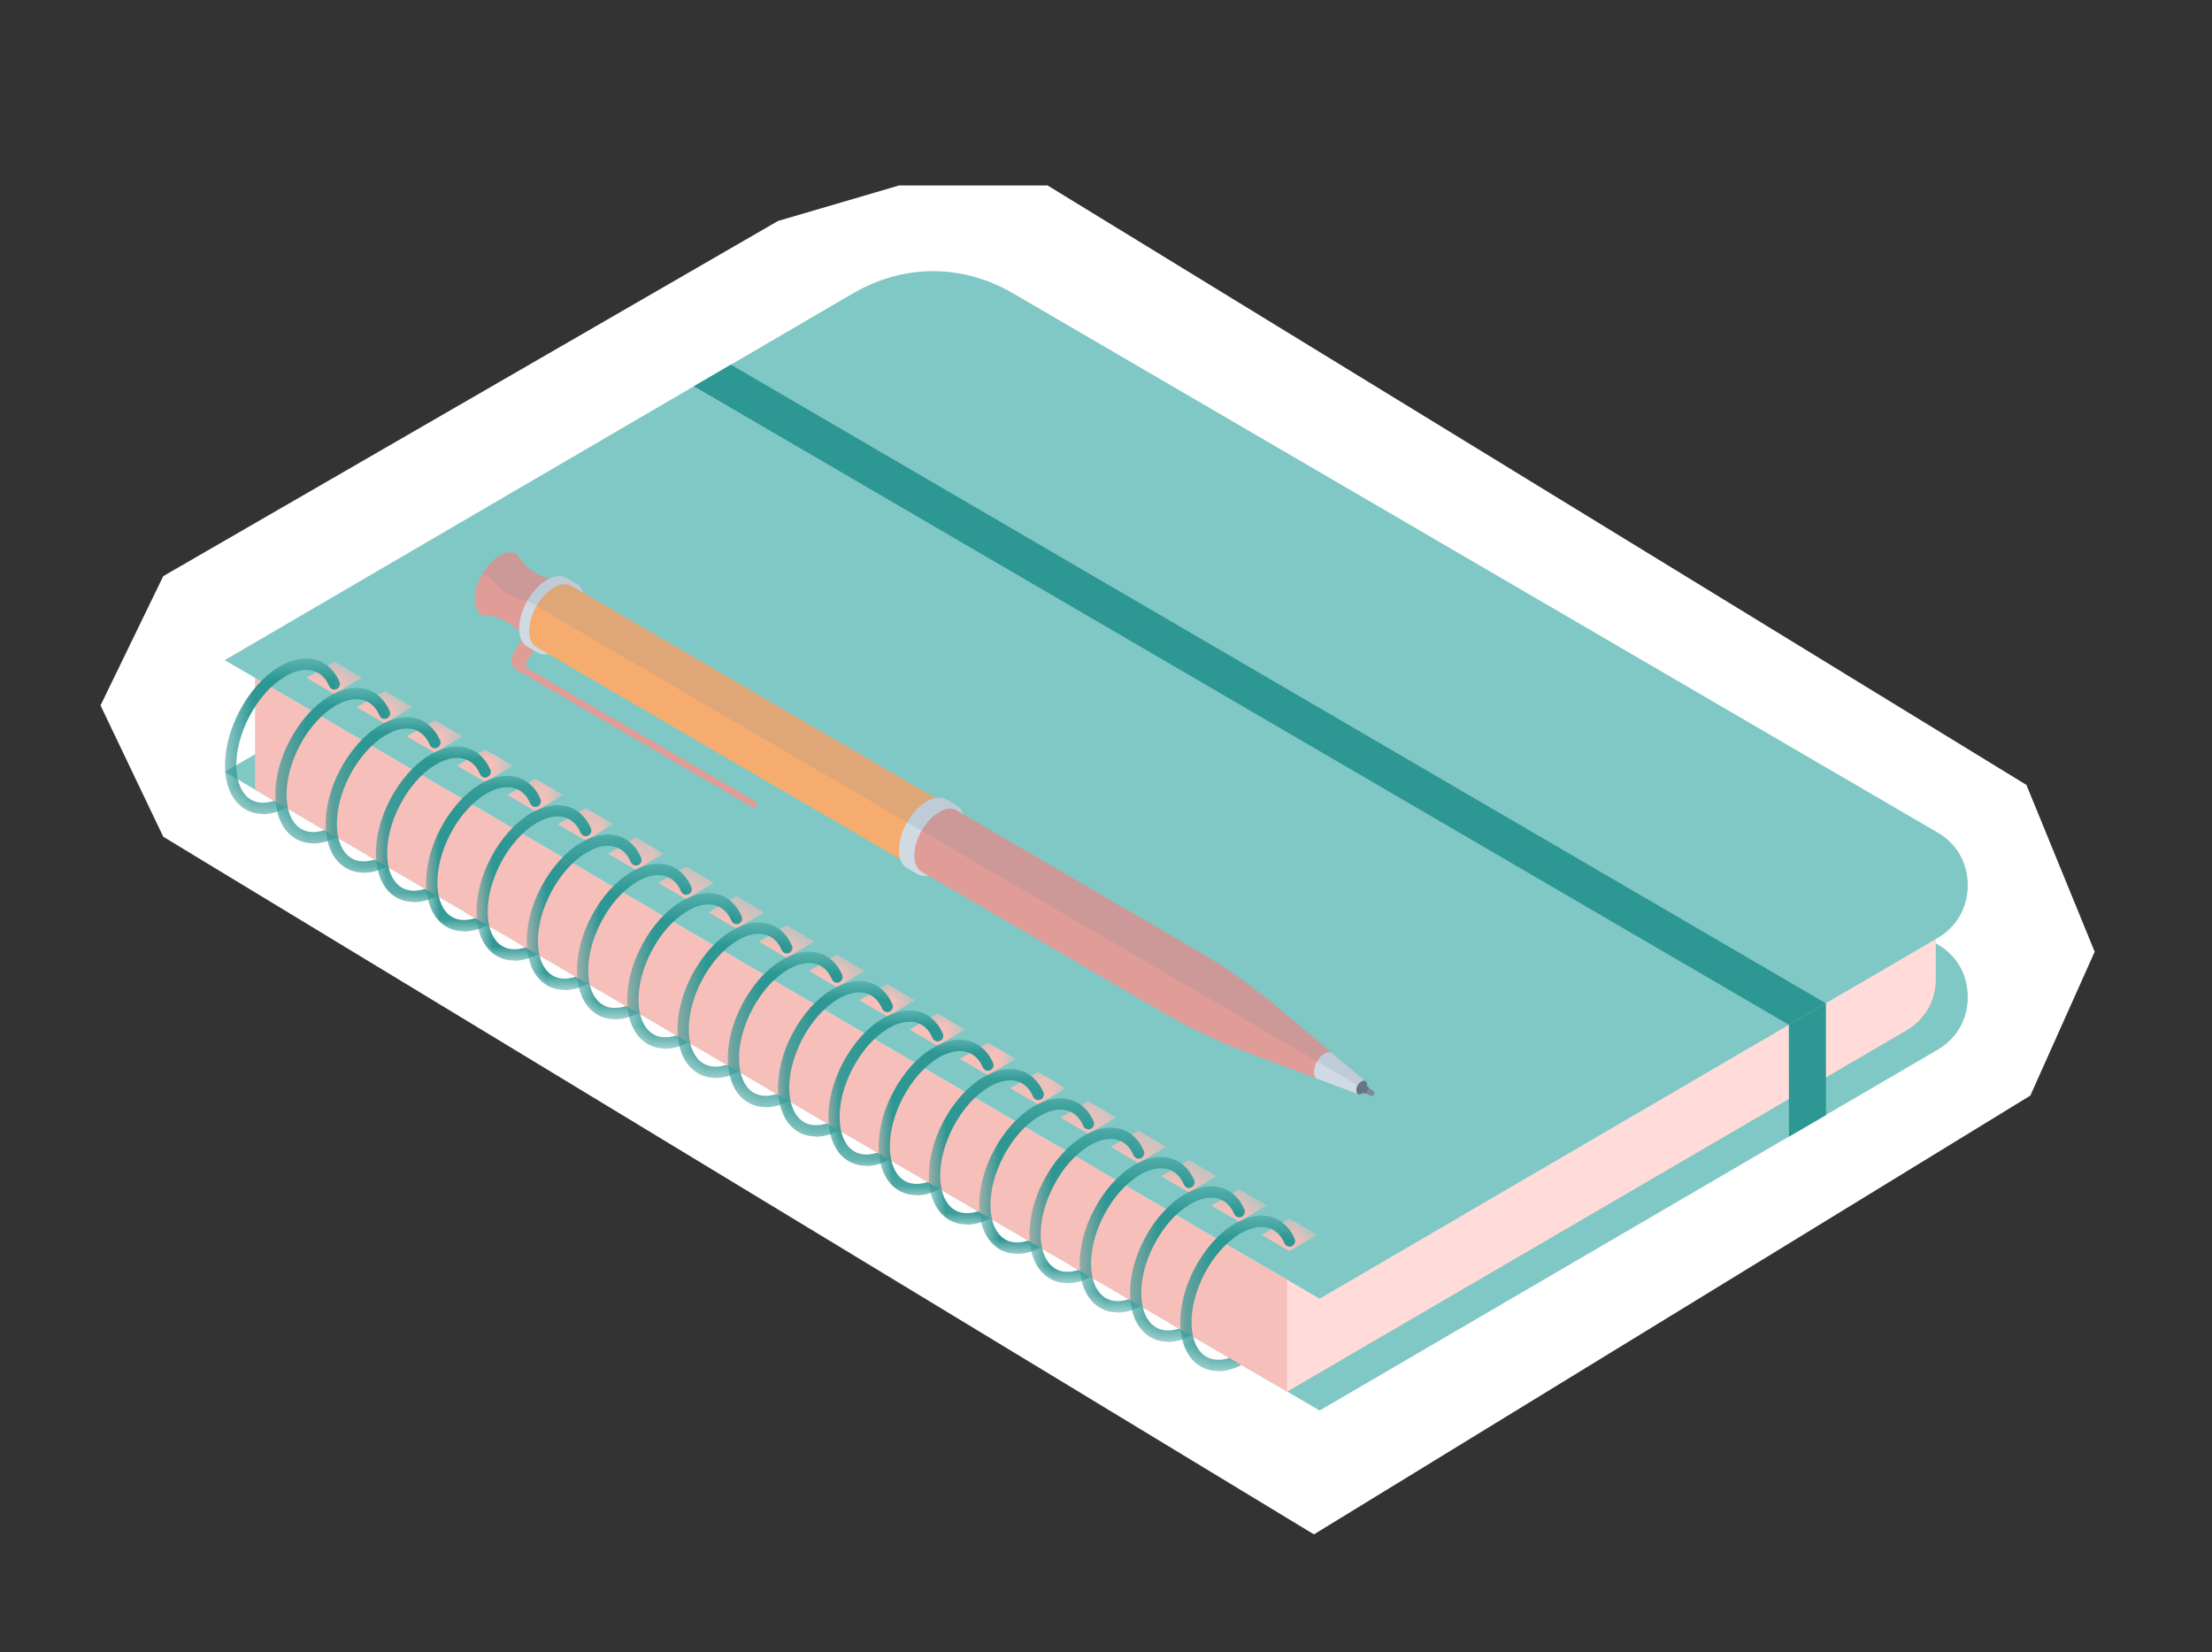 <?xml version="1.0" encoding="utf-8"?>
<svg width="83" height="62" viewBox="0 0 83 62" fill="none" xmlns="http://www.w3.org/2000/svg">
<rect x="0" y="0" width="83" height="62" fill="#333333" stroke="none"/>
<path fill-rule="evenodd" clip-rule="evenodd" d="M6.126 31.395L3.772 26.468L6.126 21.617L29.193 8.291L33.733 6.959H39.309L76.037 29.451L78.598 35.71L76.183 41.108L49.302 57.571L6.126 31.395Z" fill="white"/>
<path fill-rule="evenodd" clip-rule="evenodd" d="M8.433 28.963L31.997 15.207C33.915 14.088 36.109 14.088 38.026 15.207L72.706 35.432C73.425 35.85 73.836 36.573 73.836 37.41C73.836 38.246 73.422 38.969 72.706 39.387L49.516 52.923L8.433 28.963Z" fill="#7FC8C5"/>
<path fill-rule="evenodd" clip-rule="evenodd" d="M33.171 11.688C35.049 10.595 37.195 10.595 39.073 11.688L71.526 30.614C72.231 31.025 72.634 31.729 72.634 32.551V36.727C72.634 37.548 72.231 38.253 71.526 38.664L48.293 52.214L9.57 29.627V25.451L33.171 11.688Z" fill="#F7BFBA"/>
<path fill-rule="evenodd" clip-rule="evenodd" d="M9.57 25.433L33.171 11.667C35.049 10.573 37.195 10.573 39.073 11.667L71.526 30.592C72.231 31.003 72.634 31.708 72.634 32.529C72.634 33.351 72.231 34.056 71.526 34.467L48.293 48.017L9.57 25.433Z" fill="#F0F9FF"/>
<path fill-rule="evenodd" clip-rule="evenodd" d="M48.292 48.017V52.214L65.739 42.04L71.525 38.664C72.23 38.253 72.633 37.549 72.633 36.727V32.529C72.633 32.977 72.513 33.392 72.288 33.74C72.103 34.03 71.845 34.279 71.525 34.463L48.292 48.013V48.017Z" fill="#FFDCD9"/>
<path fill-rule="evenodd" clip-rule="evenodd" d="M8.433 24.769L31.997 11.013C33.915 9.894 36.109 9.894 38.026 11.013L72.706 31.238C73.425 31.656 73.836 32.379 73.836 33.215C73.836 34.052 73.422 34.775 72.706 35.193L49.516 48.728L8.433 24.769Z" fill="#7FC8C5"/>
<path fill-rule="evenodd" clip-rule="evenodd" d="M26.036 14.492L27.424 13.681L68.511 37.644L67.123 38.451L26.036 14.492Z" fill="#2D9793"/>
<path fill-rule="evenodd" clip-rule="evenodd" d="M67.123 38.452L68.511 37.645L68.514 41.838L67.127 42.646L67.123 38.452Z" fill="#2D9793"/>
<g style="mix-blend-mode:multiply" opacity="0.27">
<path fill-rule="evenodd" clip-rule="evenodd" d="M67.123 38.452L68.511 37.645L68.514 41.838L67.127 42.646L67.123 38.452Z" fill="#2D9793"/>
</g>
<mask id="mask0_1301_1037" style="mask-type:luminance" maskUnits="userSpaceOnUse" x="8" y="24" width="6" height="7">
<path d="M13.587 24.71H8.443V30.54H13.587V24.71Z" fill="white"/>
</mask>
<g mask="url(#mask0_1301_1037)">
<path fill-rule="evenodd" clip-rule="evenodd" d="M13.587 25.429L12.541 26.038L11.495 25.429L12.541 24.82L13.587 25.429Z" fill="#F7BFBA"/>
<path d="M9.864 30.541C9.591 30.541 9.341 30.464 9.126 30.317C8.716 30.034 8.476 29.51 8.447 28.842C8.418 28.159 8.611 27.385 8.992 26.67C9.373 25.951 9.897 25.367 10.47 25.022C10.932 24.747 11.393 24.648 11.8 24.743C12.218 24.839 12.548 25.136 12.737 25.576C12.784 25.683 12.737 25.807 12.628 25.855C12.519 25.903 12.399 25.852 12.352 25.745C12.218 25.426 11.996 25.224 11.709 25.158C11.408 25.088 11.052 25.169 10.685 25.389C10.176 25.694 9.708 26.218 9.363 26.872C9.018 27.525 8.843 28.218 8.869 28.827C8.89 29.359 9.068 29.763 9.366 29.968C9.657 30.17 10.053 30.17 10.481 29.968C10.587 29.921 10.71 29.968 10.761 30.071C10.812 30.177 10.765 30.302 10.659 30.354C10.387 30.482 10.118 30.548 9.868 30.548L9.864 30.541Z" fill="#2D9793"/>
<path fill-rule="evenodd" clip-rule="evenodd" d="M9.922 28.622V29.84L10.968 30.453V29.231L9.922 28.622Z" fill="#F7BFBA"/>
</g>
<mask id="mask1_1301_1037" style="mask-type:luminance" maskUnits="userSpaceOnUse" x="10" y="25" width="6" height="7">
<path d="M15.473 25.808H10.329V31.638H15.473V25.808Z" fill="white"/>
</mask>
<g mask="url(#mask1_1301_1037)">
<path fill-rule="evenodd" clip-rule="evenodd" d="M15.473 26.531L14.427 27.14L13.381 26.531L14.427 25.922L15.473 26.531Z" fill="#F7BFBA"/>
<path d="M11.75 31.642C11.477 31.642 11.226 31.568 11.012 31.418C10.602 31.135 10.362 30.611 10.333 29.943C10.304 29.261 10.496 28.486 10.878 27.771C11.259 27.052 11.782 26.468 12.356 26.123C12.818 25.845 13.279 25.749 13.686 25.845C14.1 25.94 14.434 26.237 14.623 26.677C14.67 26.784 14.623 26.909 14.514 26.956C14.405 27.004 14.285 26.953 14.238 26.846C14.104 26.527 13.882 26.325 13.595 26.259C13.293 26.189 12.937 26.27 12.571 26.49C12.062 26.795 11.593 27.32 11.248 27.973C10.903 28.626 10.729 29.319 10.754 29.928C10.776 30.46 10.954 30.864 11.252 31.069C11.543 31.271 11.938 31.271 12.367 31.069C12.473 31.022 12.596 31.066 12.647 31.172C12.698 31.279 12.65 31.403 12.545 31.455C12.273 31.583 12.004 31.649 11.753 31.649L11.75 31.642Z" fill="#2D9793"/>
<path fill-rule="evenodd" clip-rule="evenodd" d="M11.808 29.723V30.941L12.854 31.55V30.332L11.808 29.723Z" fill="#F7BFBA"/>
</g>
<mask id="mask2_1301_1037" style="mask-type:luminance" maskUnits="userSpaceOnUse" x="12" y="26" width="6" height="7">
<path d="M17.361 26.908H12.218V32.739H17.361V26.908Z" fill="white"/>
</mask>
<g mask="url(#mask2_1301_1037)">
<path fill-rule="evenodd" clip-rule="evenodd" d="M17.358 27.63L16.312 28.239L15.266 27.63L16.312 27.018L17.358 27.63Z" fill="#F7BFBA"/>
<path d="M13.638 32.742C13.366 32.742 13.115 32.668 12.901 32.518C12.49 32.236 12.251 31.711 12.222 31.043C12.193 30.36 12.385 29.586 12.767 28.871C13.148 28.152 13.671 27.568 14.245 27.223C14.706 26.948 15.168 26.849 15.574 26.945C15.989 27.04 16.323 27.337 16.512 27.777C16.559 27.884 16.512 28.009 16.403 28.056C16.297 28.104 16.174 28.053 16.127 27.946C15.992 27.627 15.771 27.425 15.484 27.359C15.182 27.29 14.826 27.37 14.459 27.59C13.951 27.895 13.482 28.42 13.137 29.073C12.792 29.726 12.618 30.419 12.643 31.028C12.665 31.56 12.843 31.964 13.141 32.169C13.431 32.371 13.827 32.368 14.256 32.169C14.361 32.122 14.485 32.166 14.536 32.272C14.586 32.379 14.539 32.503 14.434 32.555C14.161 32.683 13.893 32.749 13.642 32.749L13.638 32.742Z" fill="#2D9793"/>
<path fill-rule="evenodd" clip-rule="evenodd" d="M13.696 30.819V32.041L14.742 32.65V31.432L13.696 30.819Z" fill="#F7BFBA"/>
</g>
<mask id="mask3_1301_1037" style="mask-type:luminance" maskUnits="userSpaceOnUse" x="14" y="28" width="6" height="6">
<path d="M19.247 28.009H14.104V33.839H19.247V28.009Z" fill="white"/>
</mask>
<g mask="url(#mask3_1301_1037)">
<path fill-rule="evenodd" clip-rule="evenodd" d="M19.247 28.731L18.201 29.34L17.151 28.731L18.201 28.118L19.247 28.731Z" fill="#F7BFBA"/>
<path d="M15.524 33.842C15.252 33.842 15.001 33.769 14.787 33.619C14.376 33.336 14.136 32.811 14.107 32.144C14.078 31.461 14.271 30.687 14.652 29.971C15.034 29.252 15.557 28.669 16.131 28.324C16.592 28.049 17.053 27.95 17.46 28.045C17.874 28.14 18.208 28.438 18.397 28.878C18.445 28.984 18.397 29.109 18.288 29.157C18.179 29.205 18.059 29.153 18.012 29.047C17.878 28.728 17.656 28.526 17.369 28.46C17.068 28.39 16.712 28.471 16.345 28.691C15.836 28.995 15.368 29.52 15.023 30.173C14.678 30.826 14.503 31.52 14.529 32.129C14.55 32.661 14.729 33.065 15.026 33.27C15.317 33.472 15.713 33.472 16.142 33.27C16.247 33.219 16.37 33.27 16.421 33.373C16.472 33.479 16.425 33.604 16.32 33.655C16.047 33.784 15.778 33.85 15.528 33.85L15.524 33.842Z" fill="#2D9793"/>
<path fill-rule="evenodd" clip-rule="evenodd" d="M15.582 31.92V33.142L16.628 33.751V32.533L15.582 31.92Z" fill="#F7BFBA"/>
</g>
<mask id="mask4_1301_1037" style="mask-type:luminance" maskUnits="userSpaceOnUse" x="15" y="29" width="7" height="6">
<path d="M21.132 29.109H15.988V34.94H21.132V29.109Z" fill="white"/>
</mask>
<g mask="url(#mask4_1301_1037)">
<path fill-rule="evenodd" clip-rule="evenodd" d="M21.132 29.829L20.086 30.442L19.04 29.829L20.086 29.22L21.132 29.829Z" fill="#F7BFBA"/>
<path d="M17.409 34.944C17.136 34.944 16.886 34.87 16.671 34.72C16.261 34.437 16.021 33.913 15.992 33.245C15.963 32.562 16.156 31.788 16.537 31.073C16.918 30.353 17.442 29.77 18.015 29.425C18.477 29.146 18.938 29.051 19.345 29.146C19.759 29.242 20.093 29.539 20.282 29.979C20.329 30.085 20.282 30.21 20.173 30.258C20.064 30.306 19.944 30.254 19.897 30.148C19.763 29.829 19.541 29.627 19.254 29.561C18.953 29.491 18.597 29.572 18.23 29.792C17.721 30.097 17.253 30.621 16.907 31.274C16.562 31.927 16.388 32.621 16.413 33.23C16.435 33.762 16.613 34.166 16.911 34.371C17.202 34.573 17.598 34.569 18.026 34.371C18.132 34.32 18.255 34.367 18.306 34.474C18.357 34.58 18.31 34.705 18.204 34.756C17.932 34.885 17.663 34.951 17.412 34.951L17.409 34.944Z" fill="#2D9793"/>
<path fill-rule="evenodd" clip-rule="evenodd" d="M17.467 33.02V34.242L18.513 34.851V33.63L17.467 33.02Z" fill="#F7BFBA"/>
</g>
<mask id="mask5_1301_1037" style="mask-type:luminance" maskUnits="userSpaceOnUse" x="17" y="30" width="7" height="7">
<path d="M23.021 30.21H17.877V36.04H23.021V30.21Z" fill="white"/>
</mask>
<g mask="url(#mask5_1301_1037)">
<path fill-rule="evenodd" clip-rule="evenodd" d="M23.017 30.929L21.971 31.538L20.925 30.929L21.971 30.32L23.017 30.929Z" fill="#F7BFBA"/>
<path d="M19.297 36.041C19.025 36.041 18.774 35.967 18.56 35.817C18.15 35.534 17.91 35.01 17.881 34.342C17.852 33.659 18.044 32.885 18.426 32.17C18.807 31.451 19.33 30.867 19.904 30.522C20.365 30.247 20.827 30.148 21.234 30.243C21.648 30.339 21.982 30.636 22.171 31.076C22.218 31.183 22.171 31.307 22.062 31.355C21.956 31.403 21.833 31.352 21.786 31.245C21.651 30.926 21.43 30.724 21.143 30.658C20.841 30.588 20.485 30.669 20.118 30.889C19.61 31.194 19.141 31.718 18.796 32.371C18.451 33.025 18.277 33.718 18.302 34.327C18.324 34.859 18.502 35.263 18.8 35.468C19.09 35.67 19.486 35.666 19.915 35.468C20.02 35.417 20.144 35.465 20.195 35.571C20.246 35.677 20.198 35.802 20.093 35.853C19.82 35.982 19.552 36.048 19.301 36.048L19.297 36.041Z" fill="#2D9793"/>
<path fill-rule="evenodd" clip-rule="evenodd" d="M19.355 34.122V35.34L20.402 35.953V34.731L19.355 34.122Z" fill="#F7BFBA"/>
</g>
<mask id="mask6_1301_1037" style="mask-type:luminance" maskUnits="userSpaceOnUse" x="19" y="31" width="6" height="7">
<path d="M24.906 31.311H19.763V37.142H24.906V31.311Z" fill="white"/>
</mask>
<g mask="url(#mask6_1301_1037)">
<path fill-rule="evenodd" clip-rule="evenodd" d="M24.907 32.031L23.857 32.64L22.811 32.031L23.857 31.422L24.907 32.031Z" fill="#F7BFBA"/>
<path d="M21.183 37.142C20.911 37.142 20.66 37.069 20.446 36.918C20.035 36.636 19.796 36.111 19.767 35.443C19.738 34.761 19.93 33.987 20.311 33.271C20.693 32.552 21.216 31.969 21.79 31.624C22.251 31.349 22.712 31.25 23.119 31.345C23.533 31.44 23.868 31.738 24.056 32.178C24.104 32.284 24.056 32.409 23.948 32.457C23.839 32.504 23.719 32.453 23.672 32.347C23.537 32.027 23.316 31.826 23.029 31.76C22.727 31.69 22.371 31.771 22.004 31.991C21.496 32.295 21.027 32.82 20.682 33.473C20.337 34.126 20.163 34.82 20.188 35.429C20.21 35.961 20.388 36.364 20.686 36.57C20.976 36.772 21.372 36.768 21.804 36.57C21.91 36.522 22.033 36.57 22.084 36.673C22.135 36.779 22.088 36.904 21.982 36.955C21.71 37.084 21.441 37.15 21.191 37.15L21.183 37.142Z" fill="#2D9793"/>
<path fill-rule="evenodd" clip-rule="evenodd" d="M21.241 35.224V36.442L22.287 37.054V35.833L21.241 35.224Z" fill="#F7BFBA"/>
</g>
<mask id="mask7_1301_1037" style="mask-type:luminance" maskUnits="userSpaceOnUse" x="21" y="32" width="6" height="7">
<path d="M26.792 32.408H21.648V38.239H26.792V32.408Z" fill="white"/>
</mask>
<g mask="url(#mask7_1301_1037)">
<path fill-rule="evenodd" clip-rule="evenodd" d="M26.793 33.13L25.746 33.739L24.7 33.13L25.746 32.518L26.793 33.13Z" fill="#F7BFBA"/>
<path d="M23.069 38.242C22.797 38.242 22.546 38.168 22.332 38.018C21.921 37.736 21.681 37.211 21.652 36.543C21.623 35.861 21.816 35.086 22.197 34.371C22.579 33.652 23.102 33.068 23.676 32.723C24.137 32.448 24.598 32.349 25.005 32.445C25.419 32.54 25.753 32.837 25.942 33.278C25.989 33.384 25.942 33.509 25.833 33.556C25.728 33.604 25.604 33.553 25.557 33.446C25.423 33.127 25.201 32.925 24.914 32.859C24.613 32.789 24.257 32.87 23.89 33.09C23.381 33.395 22.913 33.92 22.568 34.573C22.223 35.226 22.048 35.919 22.074 36.528C22.095 37.06 22.273 37.464 22.571 37.669C22.862 37.871 23.258 37.868 23.686 37.669C23.792 37.622 23.915 37.669 23.966 37.772C24.017 37.879 23.97 38.003 23.864 38.055C23.592 38.183 23.323 38.249 23.073 38.249L23.069 38.242Z" fill="#2D9793"/>
<path fill-rule="evenodd" clip-rule="evenodd" d="M23.127 36.319V37.541L24.173 38.15V36.932L23.127 36.319Z" fill="#F7BFBA"/>
</g>
<mask id="mask8_1301_1037" style="mask-type:luminance" maskUnits="userSpaceOnUse" x="23" y="33" width="6" height="7">
<path d="M28.677 33.509H23.533V39.339H28.677V33.509Z" fill="white"/>
</mask>
<g mask="url(#mask8_1301_1037)">
<path fill-rule="evenodd" clip-rule="evenodd" d="M28.677 34.231L27.631 34.84L26.585 34.231L27.631 33.618L28.677 34.231Z" fill="#F7BFBA"/>
<path d="M24.954 39.342C24.681 39.342 24.431 39.269 24.216 39.119C23.806 38.836 23.566 38.311 23.537 37.644C23.508 36.961 23.701 36.187 24.082 35.471C24.463 34.752 24.986 34.169 25.56 33.824C26.022 33.549 26.483 33.45 26.893 33.545C27.308 33.641 27.642 33.938 27.831 34.378C27.878 34.484 27.831 34.609 27.722 34.657C27.613 34.705 27.493 34.653 27.446 34.547C27.311 34.228 27.09 34.026 26.803 33.96C26.501 33.89 26.145 33.971 25.778 34.191C25.27 34.495 24.801 35.02 24.456 35.673C24.111 36.326 23.937 37.02 23.962 37.629C23.984 38.161 24.162 38.565 24.46 38.77C24.75 38.972 25.146 38.968 25.575 38.77C25.68 38.722 25.804 38.77 25.855 38.873C25.905 38.979 25.858 39.104 25.753 39.155C25.48 39.284 25.212 39.35 24.961 39.35L24.954 39.342Z" fill="#2D9793"/>
<path fill-rule="evenodd" clip-rule="evenodd" d="M25.012 37.42V38.642L26.061 39.251V38.033L25.012 37.42Z" fill="#F7BFBA"/>
</g>
<mask id="mask9_1301_1037" style="mask-type:luminance" maskUnits="userSpaceOnUse" x="25" y="34" width="6" height="7">
<path d="M30.566 34.609H25.422V40.44H30.566V34.609Z" fill="white"/>
</mask>
<g mask="url(#mask9_1301_1037)">
<path fill-rule="evenodd" clip-rule="evenodd" d="M30.562 35.328L29.516 35.941L28.47 35.328L29.516 34.719L30.562 35.328Z" fill="#F7BFBA"/>
<path d="M26.842 40.443C26.57 40.443 26.319 40.366 26.105 40.219C25.695 39.937 25.455 39.412 25.426 38.744C25.397 38.062 25.589 37.288 25.971 36.572C26.352 35.853 26.875 35.27 27.449 34.925C27.91 34.649 28.372 34.55 28.779 34.646C29.193 34.741 29.527 35.038 29.716 35.479C29.763 35.585 29.716 35.71 29.607 35.758C29.501 35.805 29.378 35.754 29.331 35.647C29.196 35.328 28.975 35.126 28.688 35.06C28.386 34.991 28.03 35.071 27.663 35.291C27.155 35.596 26.686 36.121 26.341 36.774C25.996 37.427 25.822 38.12 25.847 38.73C25.869 39.261 26.047 39.665 26.345 39.871C26.635 40.072 27.031 40.072 27.463 39.871C27.569 39.823 27.692 39.871 27.743 39.973C27.794 40.08 27.747 40.205 27.642 40.256C27.369 40.384 27.1 40.45 26.846 40.45L26.842 40.443Z" fill="#2D9793"/>
<path fill-rule="evenodd" clip-rule="evenodd" d="M26.9 38.52V39.742L27.947 40.351V39.13L26.9 38.52Z" fill="#F7BFBA"/>
</g>
<mask id="mask10_1301_1037" style="mask-type:luminance" maskUnits="userSpaceOnUse" x="27" y="35" width="6" height="7">
<path d="M32.451 35.71H27.308V41.54H32.451V35.71Z" fill="white"/>
</mask>
<g mask="url(#mask10_1301_1037)">
<path fill-rule="evenodd" clip-rule="evenodd" d="M32.452 36.429L31.405 37.042L30.359 36.429L31.405 35.82L32.452 36.429Z" fill="#F7BFBA"/>
<path d="M28.728 41.54C28.456 41.54 28.205 41.467 27.991 41.316C27.58 41.034 27.34 40.509 27.311 39.841C27.282 39.159 27.475 38.385 27.856 37.669C28.238 36.95 28.761 36.367 29.335 36.022C29.796 35.743 30.257 35.648 30.664 35.743C31.078 35.838 31.413 36.136 31.601 36.576C31.649 36.682 31.601 36.807 31.492 36.855C31.384 36.902 31.264 36.851 31.216 36.745C31.082 36.425 30.86 36.224 30.573 36.157C30.272 36.088 29.916 36.169 29.549 36.389C29.041 36.693 28.572 37.218 28.227 37.871C27.882 38.524 27.707 39.218 27.733 39.827C27.755 40.359 27.933 40.762 28.23 40.968C28.521 41.17 28.917 41.166 29.346 40.968C29.451 40.92 29.575 40.964 29.625 41.071C29.676 41.177 29.629 41.302 29.524 41.353C29.251 41.481 28.982 41.547 28.728 41.547V41.54Z" fill="#2D9793"/>
<path fill-rule="evenodd" clip-rule="evenodd" d="M28.786 39.621V40.843L29.832 41.452V40.23L28.786 39.621Z" fill="#F7BFBA"/>
</g>
<mask id="mask11_1301_1037" style="mask-type:luminance" maskUnits="userSpaceOnUse" x="29" y="36" width="6" height="7">
<path d="M34.336 36.812H29.192V42.642H34.336V36.812Z" fill="white"/>
</mask>
<g mask="url(#mask11_1301_1037)">
<path fill-rule="evenodd" clip-rule="evenodd" d="M34.337 37.531L33.29 38.14L32.244 37.531L33.29 36.922L34.337 37.531Z" fill="#F7BFBA"/>
<path d="M30.613 42.642C30.34 42.642 30.09 42.569 29.875 42.418C29.465 42.136 29.225 41.611 29.196 40.943C29.167 40.261 29.36 39.487 29.741 38.771C30.122 38.052 30.646 37.469 31.22 37.124C31.681 36.849 32.142 36.749 32.549 36.845C32.963 36.94 33.297 37.237 33.486 37.678C33.533 37.784 33.486 37.909 33.377 37.957C33.268 38.004 33.148 37.953 33.101 37.847C32.967 37.527 32.745 37.326 32.458 37.26C32.157 37.19 31.801 37.271 31.434 37.491C30.925 37.795 30.457 38.32 30.112 38.973C29.767 39.626 29.592 40.32 29.618 40.929C29.639 41.461 29.817 41.864 30.115 42.07C30.406 42.272 30.802 42.268 31.234 42.07C31.339 42.022 31.463 42.066 31.514 42.172C31.565 42.279 31.517 42.404 31.412 42.455C31.14 42.584 30.871 42.65 30.62 42.65L30.613 42.642Z" fill="#2D9793"/>
<path fill-rule="evenodd" clip-rule="evenodd" d="M30.671 40.724V41.942L31.717 42.554V41.333L30.671 40.724Z" fill="#F7BFBA"/>
</g>
<mask id="mask12_1301_1037" style="mask-type:luminance" maskUnits="userSpaceOnUse" x="31" y="37" width="6" height="7">
<path d="M36.226 37.908H31.082V43.739H36.226V37.908Z" fill="white"/>
</mask>
<g mask="url(#mask12_1301_1037)">
<path fill-rule="evenodd" clip-rule="evenodd" d="M36.222 38.631L35.176 39.24L34.13 38.631L35.176 38.022L36.222 38.631Z" fill="#F7BFBA"/>
<path d="M32.502 43.742C32.23 43.742 31.98 43.665 31.765 43.518C31.355 43.236 31.115 42.711 31.086 42.043C31.057 41.361 31.249 40.586 31.631 39.871C32.012 39.152 32.535 38.568 33.109 38.223C33.571 37.948 34.032 37.849 34.439 37.945C34.853 38.04 35.187 38.337 35.376 38.778C35.423 38.884 35.376 39.009 35.267 39.056C35.158 39.104 35.038 39.053 34.991 38.946C34.856 38.627 34.635 38.425 34.348 38.359C34.046 38.289 33.69 38.37 33.324 38.59C32.815 38.895 32.346 39.42 32.001 40.073C31.656 40.726 31.482 41.419 31.507 42.028C31.529 42.56 31.707 42.964 32.005 43.169C32.295 43.371 32.691 43.368 33.12 43.169C33.225 43.122 33.349 43.166 33.4 43.272C33.451 43.379 33.403 43.503 33.298 43.555C33.026 43.683 32.757 43.749 32.502 43.749V43.742Z" fill="#2D9793"/>
<path fill-rule="evenodd" clip-rule="evenodd" d="M32.56 41.823V43.041L33.607 43.654V42.432L32.56 41.823Z" fill="#F7BFBA"/>
</g>
<mask id="mask13_1301_1037" style="mask-type:luminance" maskUnits="userSpaceOnUse" x="32" y="39" width="7" height="6">
<path d="M38.11 39.009H32.967V44.839H38.11V39.009Z" fill="white"/>
</mask>
<g mask="url(#mask13_1301_1037)">
<path fill-rule="evenodd" clip-rule="evenodd" d="M38.111 39.732L37.065 40.341L36.019 39.732L37.065 39.119L38.111 39.732Z" fill="#F7BFBA"/>
<path d="M34.387 44.843C34.115 44.843 33.864 44.77 33.65 44.619C33.239 44.337 33 43.812 32.971 43.144C32.942 42.462 33.134 41.687 33.516 40.972C33.897 40.253 34.42 39.669 34.994 39.325C35.455 39.046 35.917 38.95 36.323 39.046C36.737 39.141 37.072 39.438 37.261 39.879C37.308 39.985 37.261 40.11 37.152 40.157C37.046 40.205 36.923 40.154 36.876 40.047C36.741 39.728 36.52 39.526 36.233 39.46C35.931 39.391 35.575 39.471 35.208 39.691C34.7 39.996 34.231 40.521 33.886 41.174C33.541 41.827 33.367 42.52 33.392 43.129C33.414 43.661 33.592 44.065 33.89 44.27C34.18 44.472 34.576 44.472 35.005 44.27C35.11 44.223 35.234 44.267 35.285 44.373C35.335 44.48 35.288 44.604 35.183 44.656C34.91 44.784 34.642 44.85 34.391 44.85L34.387 44.843Z" fill="#2D9793"/>
<path fill-rule="evenodd" clip-rule="evenodd" d="M34.445 42.92V44.142L35.492 44.751V43.533L34.445 42.92Z" fill="#F7BFBA"/>
</g>
<mask id="mask14_1301_1037" style="mask-type:luminance" maskUnits="userSpaceOnUse" x="34" y="40" width="6" height="6">
<path d="M39.996 40.109H34.852V45.94H39.996V40.109Z" fill="white"/>
</mask>
<g mask="url(#mask14_1301_1037)">
<path fill-rule="evenodd" clip-rule="evenodd" d="M39.997 40.831L38.95 41.441L37.904 40.831L38.95 40.219L39.997 40.831Z" fill="#F7BFBA"/>
<path d="M36.273 45.943C36.001 45.943 35.75 45.87 35.536 45.719C35.125 45.437 34.885 44.912 34.856 44.244C34.827 43.562 35.02 42.788 35.401 42.072C35.783 41.353 36.306 40.77 36.88 40.425C37.341 40.149 37.802 40.05 38.213 40.146C38.627 40.241 38.961 40.538 39.15 40.979C39.197 41.085 39.15 41.21 39.041 41.258C38.932 41.305 38.812 41.254 38.765 41.147C38.63 40.828 38.409 40.626 38.122 40.56C37.821 40.491 37.465 40.571 37.098 40.791C36.589 41.096 36.12 41.621 35.775 42.274C35.43 42.927 35.256 43.62 35.281 44.23C35.303 44.761 35.481 45.165 35.779 45.371C36.07 45.572 36.466 45.569 36.894 45.371C37 45.323 37.123 45.367 37.174 45.473C37.225 45.58 37.178 45.705 37.072 45.756C36.8 45.884 36.531 45.95 36.28 45.95L36.273 45.943Z" fill="#2D9793"/>
<path fill-rule="evenodd" clip-rule="evenodd" d="M36.331 44.02V45.242L37.377 45.851V44.633L36.331 44.02Z" fill="#F7BFBA"/>
</g>
<mask id="mask15_1301_1037" style="mask-type:luminance" maskUnits="userSpaceOnUse" x="36" y="41" width="6" height="7">
<path d="M41.885 41.211H36.741V47.041H41.885V41.211Z" fill="white"/>
</mask>
<g mask="url(#mask15_1301_1037)">
<path fill-rule="evenodd" clip-rule="evenodd" d="M41.881 41.93L40.835 42.543L39.789 41.93L40.835 41.321L41.881 41.93Z" fill="#F7BFBA"/>
<path d="M38.162 47.042C37.889 47.042 37.639 46.968 37.424 46.818C37.014 46.535 36.774 46.011 36.745 45.343C36.716 44.66 36.908 43.886 37.29 43.171C37.671 42.452 38.194 41.868 38.768 41.523C39.23 41.248 39.691 41.149 40.098 41.244C40.512 41.34 40.846 41.637 41.035 42.077C41.082 42.184 41.035 42.308 40.926 42.356C40.821 42.404 40.697 42.352 40.65 42.246C40.516 41.927 40.294 41.725 40.007 41.659C39.706 41.589 39.35 41.67 38.983 41.89C38.474 42.195 38.005 42.719 37.66 43.373C37.315 44.026 37.141 44.719 37.166 45.328C37.188 45.86 37.366 46.264 37.664 46.469C37.955 46.671 38.351 46.667 38.779 46.469C38.885 46.422 39.008 46.466 39.059 46.572C39.11 46.678 39.063 46.803 38.957 46.855C38.685 46.983 38.416 47.049 38.162 47.049V47.042Z" fill="#2D9793"/>
<path fill-rule="evenodd" clip-rule="evenodd" d="M38.22 45.123V46.345L39.266 46.954V45.732L38.22 45.123Z" fill="#F7BFBA"/>
</g>
<mask id="mask16_1301_1037" style="mask-type:luminance" maskUnits="userSpaceOnUse" x="38" y="42" width="6" height="7">
<path d="M43.77 42.312H38.626V48.142H43.77V42.312Z" fill="white"/>
</mask>
<g mask="url(#mask16_1301_1037)">
<path fill-rule="evenodd" clip-rule="evenodd" d="M43.77 43.031L42.72 43.64L41.674 43.031L42.72 42.422L43.77 43.031Z" fill="#F7BFBA"/>
<path d="M40.047 48.142C39.774 48.142 39.523 48.068 39.309 47.918C38.899 47.635 38.659 47.111 38.63 46.443C38.601 45.761 38.793 44.986 39.175 44.271C39.556 43.552 40.079 42.968 40.653 42.623C41.114 42.344 41.576 42.249 41.983 42.344C42.397 42.44 42.731 42.737 42.92 43.177C42.967 43.284 42.92 43.408 42.811 43.456C42.702 43.504 42.582 43.453 42.535 43.346C42.4 43.027 42.179 42.825 41.892 42.759C41.59 42.689 41.234 42.77 40.867 42.99C40.359 43.295 39.89 43.819 39.545 44.473C39.2 45.126 39.026 45.819 39.051 46.428C39.073 46.96 39.251 47.364 39.549 47.569C39.839 47.771 40.235 47.771 40.668 47.569C40.773 47.518 40.897 47.569 40.947 47.672C40.998 47.779 40.951 47.903 40.846 47.955C40.573 48.083 40.304 48.149 40.054 48.149L40.047 48.142Z" fill="#2D9793"/>
<path fill-rule="evenodd" clip-rule="evenodd" d="M40.105 46.223V47.441L41.151 48.054V46.832L40.105 46.223Z" fill="#F7BFBA"/>
</g>
<mask id="mask17_1301_1037" style="mask-type:luminance" maskUnits="userSpaceOnUse" x="40" y="43" width="6" height="7">
<path d="M45.655 43.412H40.512V49.242H45.655V43.412Z" fill="white"/>
</mask>
<g mask="url(#mask17_1301_1037)">
<path fill-rule="evenodd" clip-rule="evenodd" d="M45.656 44.132L44.61 44.741L43.563 44.132L44.61 43.523L45.656 44.132Z" fill="#F7BFBA"/>
<path d="M41.932 49.242C41.66 49.242 41.409 49.169 41.195 49.019C40.784 48.736 40.545 48.211 40.516 47.544C40.486 46.861 40.679 46.087 41.06 45.371C41.442 44.652 41.965 44.069 42.539 43.724C43 43.445 43.462 43.35 43.872 43.445C44.286 43.541 44.62 43.838 44.809 44.278C44.856 44.384 44.809 44.509 44.7 44.557C44.591 44.605 44.471 44.553 44.424 44.447C44.29 44.127 44.068 43.926 43.781 43.86C43.48 43.79 43.124 43.871 42.757 44.091C42.248 44.395 41.78 44.92 41.435 45.573C41.09 46.226 40.915 46.92 40.941 47.529C40.962 48.061 41.14 48.465 41.438 48.67C41.729 48.872 42.125 48.868 42.553 48.67C42.659 48.619 42.782 48.67 42.833 48.773C42.884 48.879 42.837 49.004 42.731 49.055C42.459 49.184 42.19 49.25 41.94 49.25L41.932 49.242Z" fill="#2D9793"/>
<path fill-rule="evenodd" clip-rule="evenodd" d="M41.99 47.323V48.541L43.036 49.154V47.932L41.99 47.323Z" fill="#F7BFBA"/>
</g>
<mask id="mask18_1301_1037" style="mask-type:luminance" maskUnits="userSpaceOnUse" x="42" y="44" width="6" height="7">
<path d="M47.54 44.509H42.397V50.339H47.54V44.509Z" fill="white"/>
</mask>
<g mask="url(#mask18_1301_1037)">
<path fill-rule="evenodd" clip-rule="evenodd" d="M47.541 45.231L46.494 45.84L45.448 45.231L46.494 44.618L47.541 45.231Z" fill="#F7BFBA"/>
<path d="M43.821 50.342C43.548 50.342 43.298 50.269 43.084 50.119C42.673 49.836 42.433 49.311 42.404 48.644C42.375 47.961 42.568 47.187 42.949 46.471C43.331 45.752 43.854 45.169 44.428 44.824C44.889 44.549 45.35 44.45 45.757 44.545C46.171 44.641 46.505 44.938 46.694 45.378C46.741 45.484 46.694 45.609 46.585 45.657C46.48 45.705 46.356 45.653 46.309 45.547C46.175 45.228 45.953 45.026 45.666 44.96C45.365 44.89 45.009 44.971 44.642 45.191C44.133 45.495 43.665 46.02 43.32 46.673C42.974 47.326 42.8 48.02 42.826 48.629C42.847 49.161 43.025 49.565 43.323 49.77C43.614 49.972 44.01 49.968 44.442 49.77C44.547 49.719 44.671 49.77 44.722 49.873C44.773 49.979 44.725 50.104 44.62 50.155C44.348 50.284 44.079 50.35 43.828 50.35L43.821 50.342Z" fill="#2D9793"/>
<path fill-rule="evenodd" clip-rule="evenodd" d="M43.879 48.42V49.642L44.925 50.251V49.033L43.879 48.42Z" fill="#F7BFBA"/>
</g>
<mask id="mask19_1301_1037" style="mask-type:luminance" maskUnits="userSpaceOnUse" x="44" y="45" width="6" height="7">
<path d="M49.43 45.609H44.286V51.44H49.43V45.609Z" fill="white"/>
</mask>
<g mask="url(#mask19_1301_1037)">
<path fill-rule="evenodd" clip-rule="evenodd" d="M49.426 46.331L48.38 46.941L47.334 46.331L48.38 45.719L49.426 46.331Z" fill="#F7BFBA"/>
<path d="M45.707 51.443C45.434 51.443 45.184 51.37 44.969 51.219C44.559 50.937 44.319 50.412 44.29 49.744C44.261 49.062 44.453 48.288 44.835 47.572C45.216 46.853 45.739 46.27 46.313 45.925C46.775 45.649 47.236 45.55 47.643 45.646C48.057 45.741 48.391 46.038 48.58 46.479C48.627 46.585 48.58 46.71 48.471 46.758C48.362 46.805 48.242 46.754 48.195 46.647C48.06 46.328 47.839 46.126 47.552 46.06C47.251 45.991 46.895 46.071 46.528 46.291C46.019 46.596 45.55 47.121 45.205 47.774C44.86 48.427 44.686 49.12 44.711 49.73C44.733 50.261 44.911 50.665 45.209 50.871C45.5 51.072 45.895 51.069 46.328 50.871C46.433 50.823 46.557 50.867 46.608 50.973C46.658 51.08 46.611 51.205 46.506 51.256C46.233 51.384 45.965 51.45 45.714 51.45L45.707 51.443Z" fill="#2D9793"/>
<path fill-rule="evenodd" clip-rule="evenodd" d="M45.765 49.52V50.742L46.811 51.351V50.133L45.765 49.52Z" fill="#F7BFBA"/>
</g>
<path d="M20.863 22.935L19.755 24.872C19.733 24.909 19.73 24.953 19.741 24.993C19.751 25.033 19.777 25.066 19.813 25.088L28.342 30.064C28.404 30.101 28.422 30.178 28.39 30.236C28.353 30.299 28.277 30.317 28.219 30.284L19.385 25.133C19.287 25.077 19.221 24.986 19.196 24.883C19.17 24.78 19.181 24.67 19.236 24.571L20.343 22.634L20.863 22.938V22.935Z" fill="#E09C96"/>
<path fill-rule="evenodd" clip-rule="evenodd" d="M18.085 23.084C18.397 23.077 18.732 23.162 19.04 23.341C19.349 23.521 19.589 23.774 19.738 24.049L21.053 21.753C20.74 21.76 20.406 21.675 20.097 21.496C19.789 21.316 19.549 21.066 19.4 20.788C19.037 20.575 18.448 20.92 18.085 21.551C17.725 22.178 17.722 22.857 18.074 23.077L18.085 23.084Z" fill="#E09C96"/>
<path d="M20.903 24.409C20.616 24.578 20.355 24.593 20.166 24.483C20.09 24.439 19.861 24.303 19.785 24.262C19.596 24.152 19.48 23.918 19.48 23.58C19.48 23.242 19.596 22.872 19.785 22.545C19.974 22.215 20.231 21.929 20.522 21.76C20.809 21.591 21.07 21.577 21.259 21.687C21.336 21.731 21.564 21.866 21.641 21.907C21.83 22.017 21.946 22.252 21.946 22.586C21.946 22.919 21.83 23.294 21.641 23.624C21.452 23.954 21.194 24.24 20.903 24.409Z" fill="#CFDAE3"/>
<path fill-rule="evenodd" clip-rule="evenodd" d="M20.126 24.277L34.496 32.657C34.663 32.756 34.896 32.742 35.154 32.591C35.411 32.441 35.644 32.184 35.811 31.89C35.978 31.597 36.084 31.267 36.084 30.966C36.084 30.669 35.978 30.456 35.811 30.36L21.441 21.98C21.274 21.881 21.041 21.896 20.783 22.046C20.526 22.197 20.293 22.453 20.126 22.747C19.959 23.04 19.854 23.371 19.854 23.672C19.854 23.972 19.959 24.181 20.126 24.28V24.277Z" fill="#F6AC6F"/>
<path fill-rule="evenodd" clip-rule="evenodd" d="M35.153 32.72C34.867 32.889 34.605 32.903 34.416 32.793C34.34 32.749 34.111 32.613 34.035 32.573C33.846 32.463 33.73 32.228 33.73 31.89C33.73 31.553 33.846 31.182 34.035 30.856C34.224 30.526 34.481 30.239 34.772 30.071C35.059 29.902 35.321 29.887 35.509 29.997C35.586 30.041 35.815 30.177 35.891 30.217C36.08 30.328 36.196 30.562 36.196 30.896C36.196 31.234 36.08 31.604 35.891 31.935C35.702 32.265 35.444 32.551 35.153 32.72Z" fill="#CFDAE3"/>
<path fill-rule="evenodd" clip-rule="evenodd" d="M43.639 37.989L34.58 32.705C34.413 32.606 34.308 32.397 34.308 32.096C34.308 31.799 34.413 31.465 34.58 31.172C34.747 30.878 34.98 30.621 35.237 30.471C35.495 30.32 35.728 30.306 35.895 30.405L44.955 35.688C46.026 36.316 46.898 36.925 47.853 37.725L49.978 39.501L49.422 40.473L46.836 39.504C45.674 39.068 44.715 38.613 43.643 37.989H43.639Z" fill="#E09C96"/>
<path fill-rule="evenodd" clip-rule="evenodd" d="M49.476 40.495L50.951 41.049L51.231 40.558L50.017 39.545C50.017 39.545 49.988 39.516 49.97 39.505C49.898 39.464 49.799 39.468 49.694 39.534C49.585 39.596 49.487 39.706 49.418 39.831C49.345 39.956 49.302 40.095 49.302 40.22C49.302 40.345 49.345 40.437 49.418 40.477C49.436 40.488 49.454 40.495 49.476 40.499V40.495Z" fill="#CFDAE3"/>
<path fill-rule="evenodd" clip-rule="evenodd" d="M51.093 41.035C51.039 41.068 50.988 41.072 50.952 41.05C50.915 41.028 50.894 40.983 50.894 40.921C50.894 40.859 50.915 40.785 50.952 40.723C50.988 40.661 51.039 40.605 51.093 40.572C51.148 40.539 51.199 40.536 51.235 40.558C51.271 40.58 51.293 40.624 51.293 40.686C51.293 40.749 51.271 40.822 51.235 40.884C51.199 40.947 51.148 41.002 51.093 41.035Z" fill="#647384"/>
<path fill-rule="evenodd" clip-rule="evenodd" d="M51.413 41.112L51.242 41.013C51.191 40.983 51.173 40.917 51.202 40.866C51.231 40.815 51.297 40.796 51.348 40.825L51.518 40.925C51.569 40.954 51.587 41.02 51.558 41.071C51.529 41.123 51.464 41.141 51.413 41.112Z" fill="#788B9D"/>
<path fill-rule="evenodd" clip-rule="evenodd" d="M50.9 40.854L51.212 41.038L51.256 41.027L51.365 40.836L51.354 40.792L51.038 40.608C50.965 40.671 50.918 40.752 50.897 40.854H50.9Z" fill="#647384"/>
<g style="mix-blend-mode:multiply" opacity="0.18">
<path fill-rule="evenodd" clip-rule="evenodd" d="M51.555 41.075L19.789 22.545C19.327 22.512 18.728 22.178 18.528 21.826C18.456 21.701 18.296 21.588 18.085 21.551C18.448 20.916 19.037 20.575 19.4 20.784C19.552 21.063 19.789 21.312 20.097 21.492C20.268 21.591 20.446 21.661 20.624 21.705C20.871 21.588 21.093 21.588 21.26 21.687L21.641 21.907C21.754 21.973 21.845 22.087 21.895 22.241L35.1 29.942C35.256 29.909 35.397 29.931 35.514 29.997L35.895 30.218C36.008 30.284 36.099 30.397 36.149 30.551L44.958 35.688C46.03 36.316 46.901 36.925 47.857 37.725L49.982 39.501C49.982 39.501 50.015 39.526 50.029 39.541L51.242 40.553C51.279 40.575 51.3 40.62 51.3 40.682C51.3 40.704 51.3 40.722 51.293 40.744L51.366 40.785L51.377 40.829L51.526 40.92C51.577 40.95 51.595 41.016 51.566 41.067L51.555 41.075Z" fill="#778D9F"/>
</g>
</svg>
